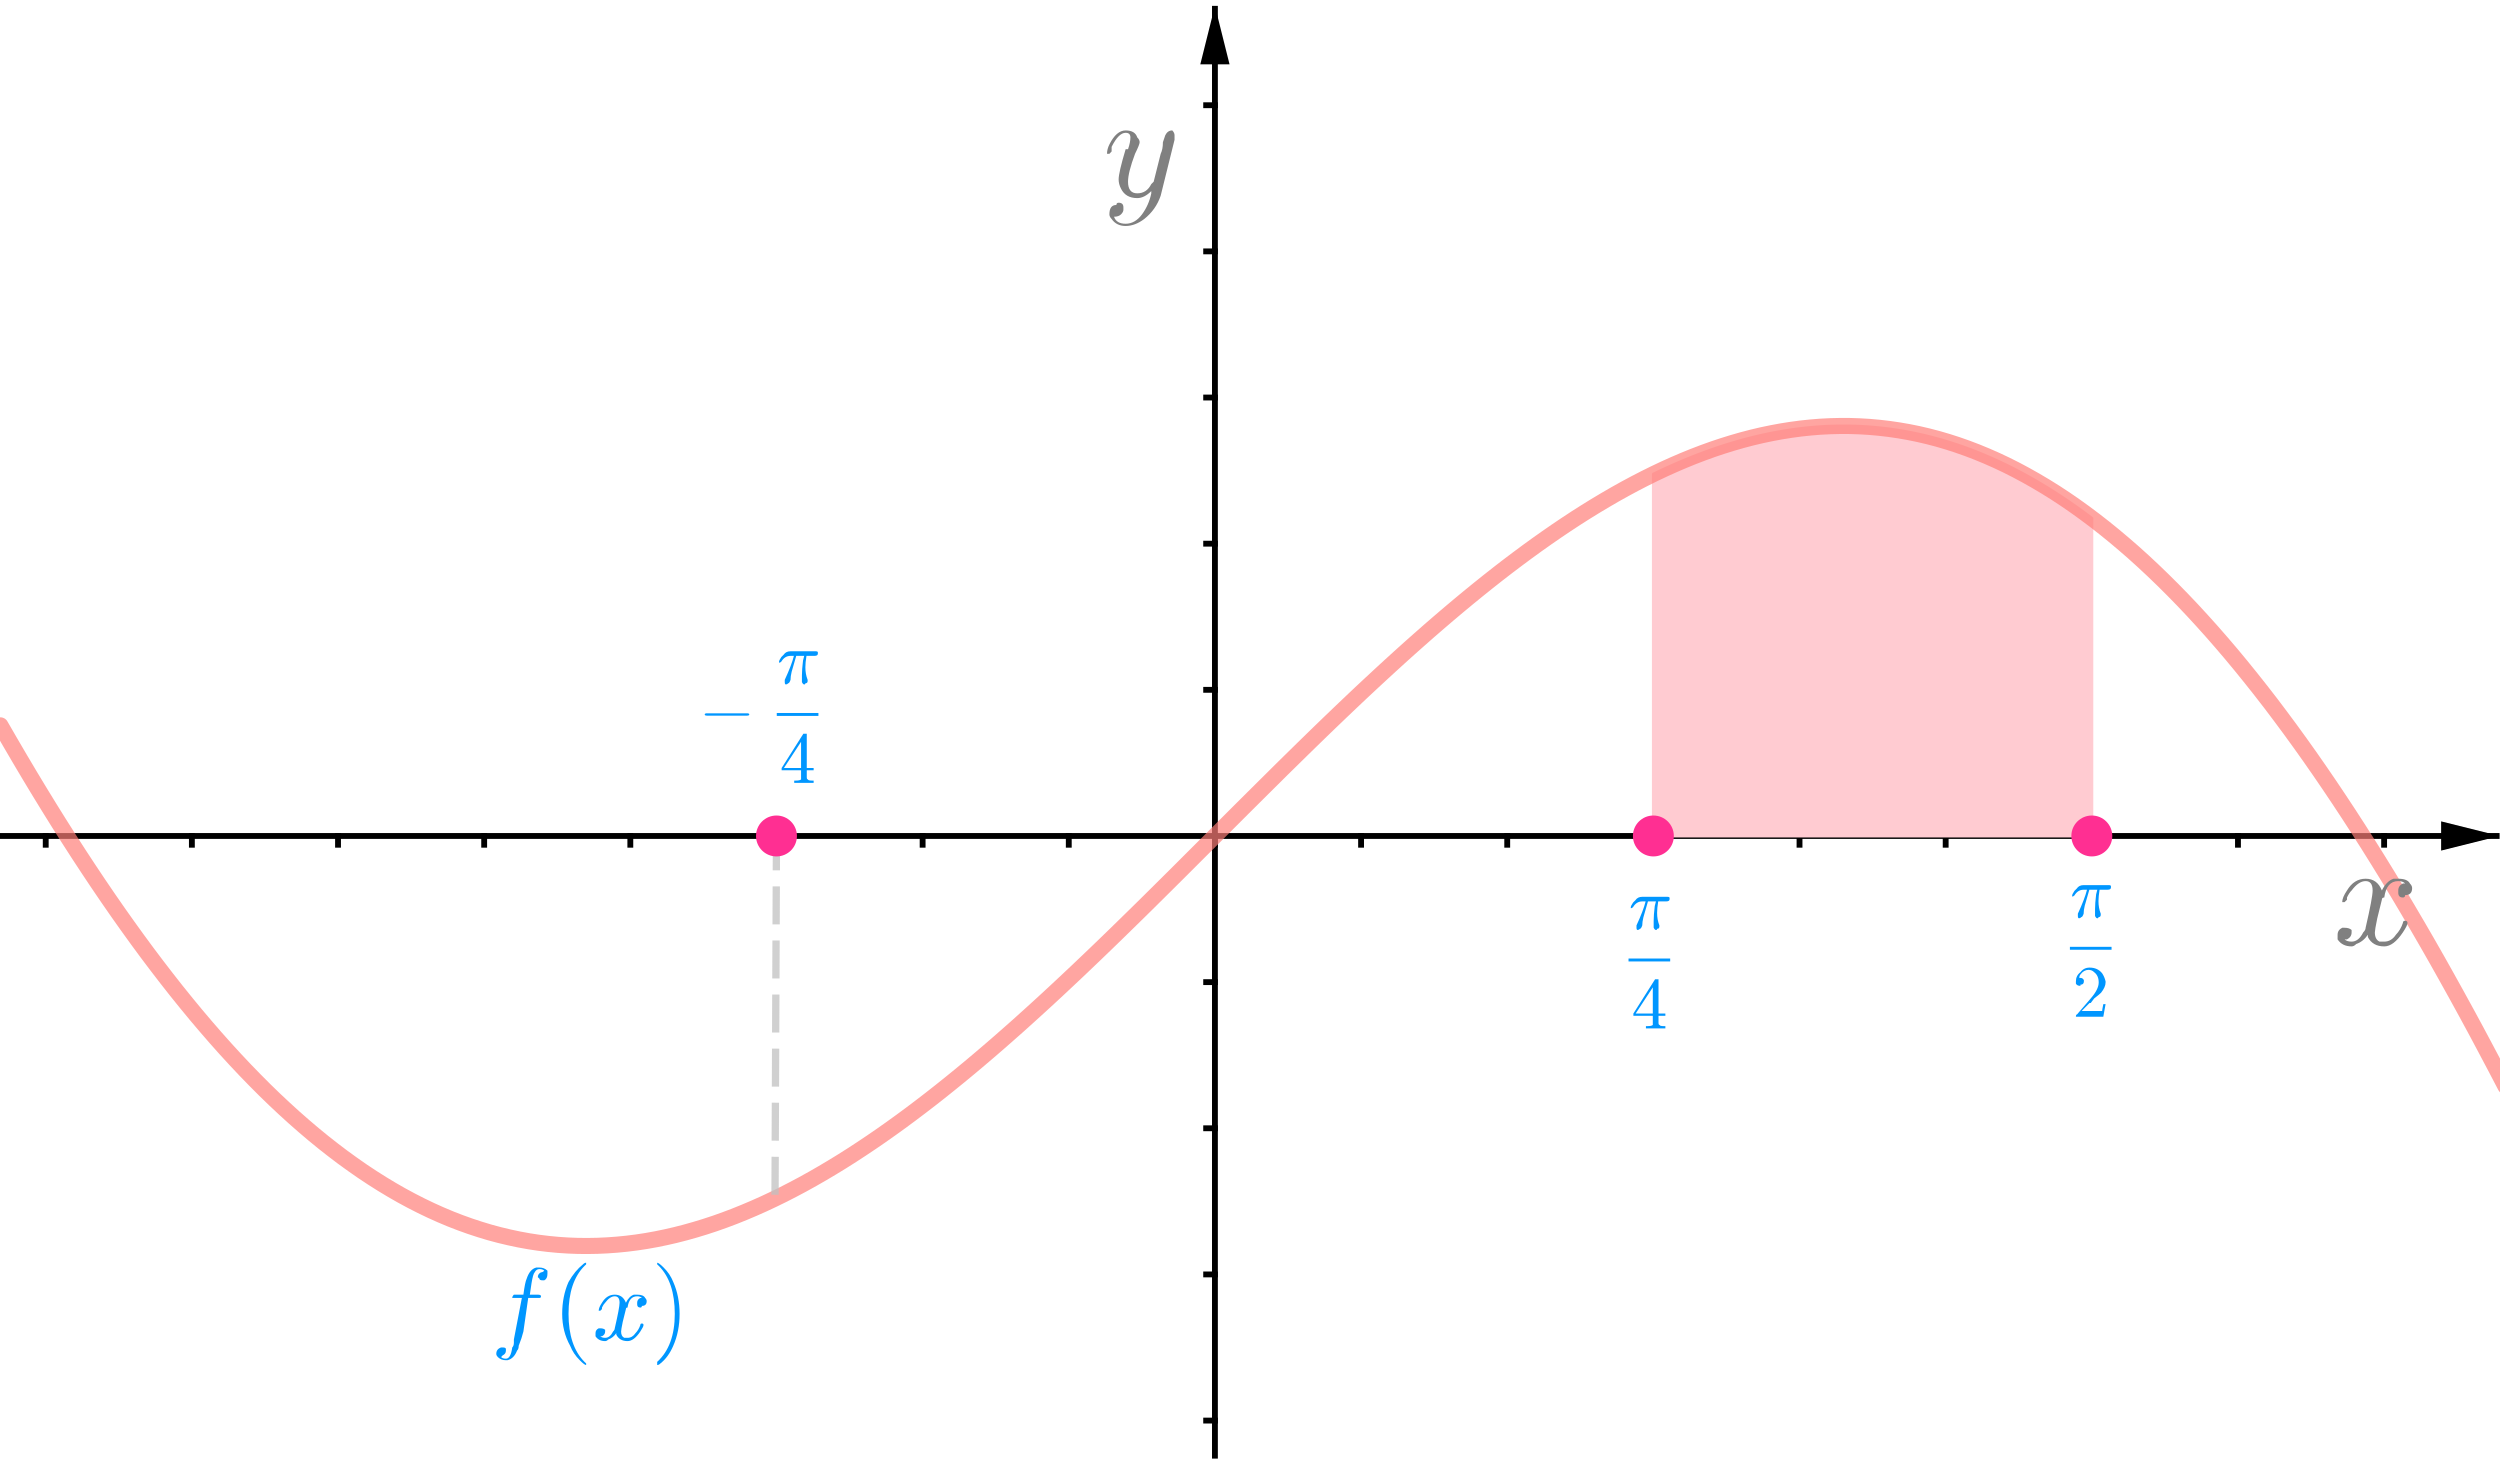 <?xml version="1.0" encoding="ISO-8859-1" standalone="no"?>

<svg 
     version="1.1"
     baseProfile="full"
     xmlns="http://www.w3.org/2000/svg"
     xmlns:xlink="http://www.w3.org/1999/xlink"
     xmlns:ev="http://www.w3.org/2001/xml-events"
     width="17.14cm"
     height="10.0cm"
     viewBox="0 0 855 499"
     >
<title>

</title>
<g stroke-linejoin="miter" stroke-dashoffset="0" stroke-dasharray="none" stroke-width="1" stroke-miterlimit="10.000" stroke-linecap="square">
<clipPath id="clip1e40ff1f-bcca-4c99-8b18-4fad3f3aa1ab">
  <path d="M 0 0 L 0 500.00 L 857.00 500.00 L 857.00 0 z"/>
</clipPath>
<g clip-path="url(#clip1)">
<g stroke-width="2" stroke-linecap="butt" fill="none" stroke-opacity="1" stroke="#000000">
  <path d="M 415.50 3 L 415.50 500.00"/>
</g> <!-- drawing style -->
</g> <!-- clip1 -->
<clipPath id="clip72e27038-acab-4063-81c8-f0f19a8ff2aa">
  <path d="M 0 0 L 0 500.00 L 857.00 500.00 L 857.00 0 z"/>
</clipPath>
<g clip-path="url(#clip2)">
<g fill-opacity="1" fill-rule="evenodd" stroke="none" fill="#000000">
  <path d="M 415.50 2 L 410.50 22.000 L 420.50 22.000"/>
</g> <!-- drawing style -->
</g> <!-- clip2 -->
<clipPath id="clip287b0f2f-1690-4789-a4f0-34f47d35edf2">
  <path d="M 0 0 L 0 500.00 L 857.00 500.00 L 857.00 0 z"/>
</clipPath>
<g clip-path="url(#clip3)">
<g stroke-width="2" stroke-linecap="butt" fill="none" stroke-opacity="1" stroke="#000000">
  <path d="M 0 286.00 L 854.00 286.00"/>
</g> <!-- drawing style -->
</g> <!-- clip3 -->
<clipPath id="clip981645a6-b544-484a-a78e-5b1f5abd47d7">
  <path d="M 0 0 L 0 500.00 L 857.00 500.00 L 857.00 0 z"/>
</clipPath>
<g clip-path="url(#clip4)">
<g fill-opacity="1" fill-rule="evenodd" stroke="none" fill="#000000">
  <path d="M 855.00 286.00 L 835.00 281.00 L 835.00 291.00"/>
</g> <!-- drawing style -->
</g> <!-- clip4 -->
<clipPath id="clip52f3bdb5-6c6b-4b5a-8eab-a10a3eddb5fc">
  <path d="M 0 0 L 0 500.00 L 857.00 500.00 L 857.00 0 z"/>
</clipPath>
<g clip-path="url(#clip5)">
<g stroke-width="2" stroke-linecap="butt" fill="none" stroke-opacity="1" stroke="#000000">
  <path d="M 15.500 286.00 L 15.500 289.00"/>
</g> <!-- drawing style -->
</g> <!-- clip5 -->
<clipPath id="clipc16d81b6-2c35-43ec-a3ea-1b6f5a126bd9">
  <path d="M 0 0 L 0 500.00 L 857.00 500.00 L 857.00 0 z"/>
</clipPath>
<g clip-path="url(#clip6)">
<g stroke-width="2" stroke-linecap="butt" fill="none" stroke-opacity="1" stroke="#000000">
  <path d="M 65.500 286.00 L 65.500 289.00"/>
</g> <!-- drawing style -->
</g> <!-- clip6 -->
<clipPath id="clip8d21b3b2-cd6a-43c1-9023-5484781edbe3">
  <path d="M 0 0 L 0 500.00 L 857.00 500.00 L 857.00 0 z"/>
</clipPath>
<g clip-path="url(#clip7)">
<g stroke-width="2" stroke-linecap="butt" fill="none" stroke-opacity="1" stroke="#000000">
  <path d="M 115.50 286.00 L 115.50 289.00"/>
</g> <!-- drawing style -->
</g> <!-- clip7 -->
<clipPath id="clip28f3cfea-499b-4e19-bed0-7c8118cff239">
  <path d="M 0 0 L 0 500.00 L 857.00 500.00 L 857.00 0 z"/>
</clipPath>
<g clip-path="url(#clip8)">
<g stroke-width="2" stroke-linecap="butt" fill="none" stroke-opacity="1" stroke="#000000">
  <path d="M 165.50 286.00 L 165.50 289.00"/>
</g> <!-- drawing style -->
</g> <!-- clip8 -->
<clipPath id="clip7212e05d-a67a-4dc5-87f0-bbae9da71871">
  <path d="M 0 0 L 0 500.00 L 857.00 500.00 L 857.00 0 z"/>
</clipPath>
<g clip-path="url(#clip9)">
<g stroke-width="2" stroke-linecap="butt" fill="none" stroke-opacity="1" stroke="#000000">
  <path d="M 215.50 286.00 L 215.50 289.00"/>
</g> <!-- drawing style -->
</g> <!-- clip9 -->
<clipPath id="clipff9d56ed-89ea-4d5d-9f06-a5ccac7525d1">
  <path d="M 0 0 L 0 500.00 L 857.00 500.00 L 857.00 0 z"/>
</clipPath>
<g clip-path="url(#clip10)">
<g stroke-width="2" stroke-linecap="butt" fill="none" stroke-opacity="1" stroke="#000000">
  <path d="M 265.50 286.00 L 265.50 289.00"/>
</g> <!-- drawing style -->
</g> <!-- clip10 -->
<clipPath id="clipdb6591aa-a4a2-42b9-b5b8-9e189c9f4e8e">
  <path d="M 0 0 L 0 500.00 L 857.00 500.00 L 857.00 0 z"/>
</clipPath>
<g clip-path="url(#clip11)">
<g stroke-width="2" stroke-linecap="butt" fill="none" stroke-opacity="1" stroke="#000000">
  <path d="M 315.50 286.00 L 315.50 289.00"/>
</g> <!-- drawing style -->
</g> <!-- clip11 -->
<clipPath id="clipe93215c4-a8e6-47d2-ae52-6dc8a85bc8a1">
  <path d="M 0 0 L 0 500.00 L 857.00 500.00 L 857.00 0 z"/>
</clipPath>
<g clip-path="url(#clip12)">
<g stroke-width="2" stroke-linecap="butt" fill="none" stroke-opacity="1" stroke="#000000">
  <path d="M 365.50 286.00 L 365.50 289.00"/>
</g> <!-- drawing style -->
</g> <!-- clip12 -->
<clipPath id="clipf4e868c2-f62a-41cb-aad1-f66bfa147d70">
  <path d="M 0 0 L 0 500.00 L 857.00 500.00 L 857.00 0 z"/>
</clipPath>
<g clip-path="url(#clip13)">
<g stroke-width="2" stroke-linecap="butt" fill="none" stroke-opacity="1" stroke="#000000">
  <path d="M 415.50 286.00 L 415.50 289.00"/>
</g> <!-- drawing style -->
</g> <!-- clip13 -->
<clipPath id="clipe4c12387-6767-4e61-bc70-a8cb31ecc725">
  <path d="M 0 0 L 0 500.00 L 857.00 500.00 L 857.00 0 z"/>
</clipPath>
<g clip-path="url(#clip14)">
<g stroke-width="2" stroke-linecap="butt" fill="none" stroke-opacity="1" stroke="#000000">
  <path d="M 465.50 286.00 L 465.50 289.00"/>
</g> <!-- drawing style -->
</g> <!-- clip14 -->
<clipPath id="clip6c372fcf-0017-4ac8-97e6-3f78b39fbce2">
  <path d="M 0 0 L 0 500.00 L 857.00 500.00 L 857.00 0 z"/>
</clipPath>
<g clip-path="url(#clip15)">
<g stroke-width="2" stroke-linecap="butt" fill="none" stroke-opacity="1" stroke="#000000">
  <path d="M 515.50 286.00 L 515.50 289.00"/>
</g> <!-- drawing style -->
</g> <!-- clip15 -->
<clipPath id="clip4493cc38-b90d-4dc0-8fc0-7d8cb1415e1f">
  <path d="M 0 0 L 0 500.00 L 857.00 500.00 L 857.00 0 z"/>
</clipPath>
<g clip-path="url(#clip16)">
<g stroke-width="2" stroke-linecap="butt" fill="none" stroke-opacity="1" stroke="#000000">
  <path d="M 565.50 286.00 L 565.50 289.00"/>
</g> <!-- drawing style -->
</g> <!-- clip16 -->
<clipPath id="clipfb0db04b-41d1-47ca-a481-2e90542cbf24">
  <path d="M 0 0 L 0 500.00 L 857.00 500.00 L 857.00 0 z"/>
</clipPath>
<g clip-path="url(#clip17)">
<g stroke-width="2" stroke-linecap="butt" fill="none" stroke-opacity="1" stroke="#000000">
  <path d="M 615.50 286.00 L 615.50 289.00"/>
</g> <!-- drawing style -->
</g> <!-- clip17 -->
<clipPath id="clip302a5a58-deb3-4667-9aa4-fe6fdb1accb7">
  <path d="M 0 0 L 0 500.00 L 857.00 500.00 L 857.00 0 z"/>
</clipPath>
<g clip-path="url(#clip18)">
<g stroke-width="2" stroke-linecap="butt" fill="none" stroke-opacity="1" stroke="#000000">
  <path d="M 665.50 286.00 L 665.50 289.00"/>
</g> <!-- drawing style -->
</g> <!-- clip18 -->
<clipPath id="clip37c3a972-c321-471c-b4c7-b4bbddf8342c">
  <path d="M 0 0 L 0 500.00 L 857.00 500.00 L 857.00 0 z"/>
</clipPath>
<g clip-path="url(#clip19)">
<g stroke-width="2" stroke-linecap="butt" fill="none" stroke-opacity="1" stroke="#000000">
  <path d="M 715.50 286.00 L 715.50 289.00"/>
</g> <!-- drawing style -->
</g> <!-- clip19 -->
<clipPath id="clipbb4bbfdc-e2d1-4cc5-9134-1f2c21ec4a63">
  <path d="M 0 0 L 0 500.00 L 857.00 500.00 L 857.00 0 z"/>
</clipPath>
<g clip-path="url(#clip20)">
<g stroke-width="2" stroke-linecap="butt" fill="none" stroke-opacity="1" stroke="#000000">
  <path d="M 765.50 286.00 L 765.50 289.00"/>
</g> <!-- drawing style -->
</g> <!-- clip20 -->
<clipPath id="clip9ce2ee48-6f5a-4a1b-aab8-f99a8ed27eee">
  <path d="M 0 0 L 0 500.00 L 857.00 500.00 L 857.00 0 z"/>
</clipPath>
<g clip-path="url(#clip21)">
<g stroke-width="2" stroke-linecap="butt" fill="none" stroke-opacity="1" stroke="#000000">
  <path d="M 815.50 286.00 L 815.50 289.00"/>
</g> <!-- drawing style -->
</g> <!-- clip21 -->
<clipPath id="clipd6e8fa1b-e186-4fd6-a890-c8c8596bfd6b">
  <path d="M 0 0 L 0 500.00 L 857.00 500.00 L 857.00 0 z"/>
</clipPath>
<g clip-path="url(#clip22)">
<g stroke-width="2" stroke-linecap="butt" fill="none" stroke-opacity="1" stroke="#000000">
  <path d="M 412.50 486.00 L 415.50 486.00"/>
</g> <!-- drawing style -->
</g> <!-- clip22 -->
<clipPath id="clip63147b5c-56f0-44b8-bcaf-149591252140">
  <path d="M 0 0 L 0 500.00 L 857.00 500.00 L 857.00 0 z"/>
</clipPath>
<g clip-path="url(#clip23)">
<g stroke-width="2" stroke-linecap="butt" fill="none" stroke-opacity="1" stroke="#000000">
  <path d="M 412.50 436.00 L 415.50 436.00"/>
</g> <!-- drawing style -->
</g> <!-- clip23 -->
<clipPath id="clip15d081b6-d6e5-43b4-87cc-6b6e1ee2ec46">
  <path d="M 0 0 L 0 500.00 L 857.00 500.00 L 857.00 0 z"/>
</clipPath>
<g clip-path="url(#clip24)">
<g stroke-width="2" stroke-linecap="butt" fill="none" stroke-opacity="1" stroke="#000000">
  <path d="M 412.50 386.00 L 415.50 386.00"/>
</g> <!-- drawing style -->
</g> <!-- clip24 -->
<clipPath id="clipbec9ec29-3968-46bd-922c-8ee1ea0362b8">
  <path d="M 0 0 L 0 500.00 L 857.00 500.00 L 857.00 0 z"/>
</clipPath>
<g clip-path="url(#clip25)">
<g stroke-width="2" stroke-linecap="butt" fill="none" stroke-opacity="1" stroke="#000000">
  <path d="M 412.50 336.00 L 415.50 336.00"/>
</g> <!-- drawing style -->
</g> <!-- clip25 -->
<clipPath id="clipf5bc047d-3c6c-4f2a-9467-1538b4d5c307">
  <path d="M 0 0 L 0 500.00 L 857.00 500.00 L 857.00 0 z"/>
</clipPath>
<g clip-path="url(#clip26)">
<g stroke-width="2" stroke-linecap="butt" fill="none" stroke-opacity="1" stroke="#000000">
  <path d="M 412.50 236.00 L 415.50 236.00"/>
</g> <!-- drawing style -->
</g> <!-- clip26 -->
<clipPath id="clipd2740ea3-d6a6-49f6-8664-9aadc7bfe405">
  <path d="M 0 0 L 0 500.00 L 857.00 500.00 L 857.00 0 z"/>
</clipPath>
<g clip-path="url(#clip27)">
<g stroke-width="2" stroke-linecap="butt" fill="none" stroke-opacity="1" stroke="#000000">
  <path d="M 412.50 186.00 L 415.50 186.00"/>
</g> <!-- drawing style -->
</g> <!-- clip27 -->
<clipPath id="clip5c5e40b3-3461-48d3-93fe-d0d5e3c80547">
  <path d="M 0 0 L 0 500.00 L 857.00 500.00 L 857.00 0 z"/>
</clipPath>
<g clip-path="url(#clip28)">
<g stroke-width="2" stroke-linecap="butt" fill="none" stroke-opacity="1" stroke="#000000">
  <path d="M 412.50 136.00 L 415.50 136.00"/>
</g> <!-- drawing style -->
</g> <!-- clip28 -->
<clipPath id="clip7c7a7319-33f5-4278-88e0-e373a18589f2">
  <path d="M 0 0 L 0 500.00 L 857.00 500.00 L 857.00 0 z"/>
</clipPath>
<g clip-path="url(#clip29)">
<g stroke-width="2" stroke-linecap="butt" fill="none" stroke-opacity="1" stroke="#000000">
  <path d="M 412.50 86.000 L 415.50 86.000"/>
</g> <!-- drawing style -->
</g> <!-- clip29 -->
<clipPath id="clipdd140f23-87f2-4532-ae5d-2a736fc1468d">
  <path d="M 0 0 L 0 500.00 L 857.00 500.00 L 857.00 0 z"/>
</clipPath>
<g clip-path="url(#clip30)">
<g stroke-width="2" stroke-linecap="butt" fill="none" stroke-opacity="1" stroke="#000000">
  <path d="M 412.50 36.000 L 415.50 36.000"/>
</g> <!-- drawing style -->
</g> <!-- clip30 -->
<g id="misc">
</g><!-- misc -->
<g id="layer0">
<clipPath id="clip38f00094-3118-410d-8962-f4a2bef89099">
  <path d="M 0 0 L 0 500.00 L 857.00 500.00 L 857.00 0 z"/>
</clipPath>
<g clip-path="url(#clip31)">
<g fill-opacity="1" fill-rule="evenodd" stroke="none" fill="#ffcbd1">
  <path d="M 565.50 286.00 L 565.50 162.20 L 566.09 161.92 L 566.67 161.63 L 567.26 161.35 L 567.84 161.08 L 568.43 160.80 L 569.02 160.53 L 569.60 160.26 L 570.19 159.99 L 570.77 159.73 L 571.36 159.46 L 571.95 159.20 L 572.53 158.94 L 573.12 158.68 L 573.70 158.43 L 574.29 158.18 L 574.88 157.93 L 575.46 157.68 L 576.05 157.44 L 576.63 157.19 L 577.22 156.95 L 577.80 156.72 L 578.39 156.48 L 578.98 156.25 L 579.56 156.02 L 580.15 155.79 L 580.73 155.56 L 581.32 155.34 L 581.91 155.12 L 582.49 154.90 L 583.08 154.68 L 583.66 154.47 L 584.25 154.26 L 584.84 154.05 L 585.42 153.84 L 586.01 153.64 L 586.59 153.43 L 587.18 153.23 L 587.77 153.04 L 588.35 152.84 L 588.94 152.65 L 589.52 152.46 L 590.11 152.28 L 590.70 152.09 L 591.28 151.91 L 591.87 151.73 L 592.45 151.55 L 593.04 151.38 L 593.62 151.21 L 594.21 151.04 L 594.80 150.87 L 595.38 150.71 L 595.97 150.55 L 596.55 150.39 L 597.14 150.23 L 597.73 150.08 L 598.31 149.93 L 598.90 149.78 L 599.48 149.63 L 600.07 149.49 L 600.66 149.35 L 601.24 149.21 L 601.83 149.07 L 602.41 148.94 L 603.00 148.81 L 603.59 148.68 L 604.17 148.56 L 604.76 148.43 L 605.34 148.31 L 605.93 148.20 L 606.52 148.08 L 607.10 147.97 L 607.69 147.86 L 608.27 147.75 L 608.86 147.65 L 609.45 147.55 L 610.03 147.45 L 610.62 147.35 L 611.20 147.26 L 611.79 147.17 L 612.38 147.08 L 612.96 147.00 L 613.55 146.91 L 614.13 146.83 L 614.72 146.76 L 615.30 146.68 L 615.89 146.61 L 616.48 146.54 L 617.06 146.48 L 617.65 146.41 L 618.23 146.35 L 618.82 146.29 L 619.41 146.24 L 619.99 146.19 L 620.58 146.14 L 621.16 146.09 L 621.75 146.05 L 622.34 146.01 L 622.92 145.97 L 623.51 145.93 L 624.09 145.90 L 624.68 145.87 L 625.27 145.84 L 625.85 145.82 L 626.44 145.80 L 627.02 145.78 L 627.61 145.76 L 628.20 145.75 L 628.78 145.74 L 629.37 145.73 L 629.95 145.73 L 630.54 145.73 L 631.12 145.73 L 631.71 145.73 L 632.30 145.74 L 632.88 145.75 L 633.47 145.76 L 634.05 145.78 L 634.64 145.79 L 635.23 145.82 L 635.81 145.84 L 636.40 145.87 L 636.98 145.90 L 637.57 145.93 L 638.16 145.97 L 638.74 146.00 L 639.33 146.05 L 639.91 146.09 L 640.50 146.14 L 641.09 146.19 L 641.67 146.24 L 642.26 146.30 L 642.84 146.36 L 643.43 146.42 L 644.02 146.48 L 644.60 146.55 L 645.19 146.62 L 645.77 146.70 L 646.36 146.77 L 646.95 146.85 L 647.53 146.94 L 648.12 147.02 L 648.70 147.11 L 649.29 147.20 L 649.88 147.30 L 650.46 147.39 L 651.05 147.49 L 651.63 147.60 L 652.22 147.70 L 652.80 147.81 L 653.39 147.93 L 653.98 148.04 L 654.56 148.16 L 655.15 148.28 L 655.73 148.41 L 656.32 148.53 L 656.91 148.66 L 657.49 148.80 L 658.08 148.93 L 658.66 149.07 L 659.25 149.22 L 659.84 149.36 L 660.42 149.51 L 661.01 149.66 L 661.59 149.82 L 662.18 149.97 L 662.77 150.13 L 663.35 150.30 L 663.94 150.46 L 664.52 150.63 L 665.11 150.81 L 665.70 150.98 L 666.28 151.16 L 666.87 151.34 L 667.45 151.53 L 668.04 151.72 L 668.62 151.91 L 669.21 152.10 L 669.80 152.30 L 670.38 152.50 L 670.97 152.70 L 671.55 152.91 L 672.14 153.12 L 672.73 153.33 L 673.31 153.55 L 673.90 153.77 L 674.48 153.99 L 675.07 154.22 L 675.66 154.44 L 676.24 154.68 L 676.83 154.91 L 677.41 155.15 L 678.00 155.39 L 678.59 155.63 L 679.17 155.88 L 679.76 156.13 L 680.34 156.38 L 680.93 156.64 L 681.52 156.90 L 682.10 157.16 L 682.69 157.42 L 683.27 157.69 L 683.86 157.96 L 684.45 158.24 L 685.03 158.52 L 685.62 158.80 L 686.20 159.08 L 686.79 159.37 L 687.38 159.66 L 687.96 159.95 L 688.55 160.25 L 689.13 160.55 L 689.72 160.85 L 690.30 161.16 L 690.89 161.47 L 691.48 161.78 L 692.06 162.10 L 692.65 162.41 L 693.23 162.74 L 693.82 163.06 L 694.41 163.39 L 694.99 163.72 L 695.58 164.05 L 696.16 164.39 L 696.75 164.73 L 697.34 165.08 L 697.92 165.42 L 698.51 165.77 L 699.09 166.13 L 699.68 166.48 L 700.27 166.84 L 700.85 167.20 L 701.44 167.57 L 702.02 167.94 L 702.61 168.31 L 703.20 168.69 L 703.78 169.06 L 704.37 169.45 L 704.95 169.83 L 705.54 170.22 L 706.12 170.61 L 706.71 171.00 L 707.30 171.40 L 707.88 171.80 L 708.47 172.20 L 709.05 172.61 L 709.64 173.02 L 710.23 173.43 L 710.81 173.85 L 711.40 174.27 L 711.98 174.69 L 712.57 175.12 L 713.16 175.55 L 713.74 175.98 L 714.33 176.41 L 714.91 176.85 L 715.50 177.29 L 715.50 286.00 L 565.50 286.00"/>
<title>Number c</title>
<desc>Number c: Integral of g from 3 to 6</desc>

</g> <!-- drawing style -->
</g> <!-- clip31 -->
<clipPath id="clipc31b75e3-1380-41d5-8823-aa7d4238d1f8">
  <path d="M 0 0 L 0 500.00 L 857.00 500.00 L 857.00 0 z"/>
</clipPath>
<g clip-path="url(#clip32)">
<g stroke-linejoin="round" stroke-linecap="round" fill="none" stroke-opacity="1" stroke="#ffcbd1">
  <path d="M 565.50 286.00 L 565.50 162.20 L 566.09 161.92 L 566.67 161.63 L 567.26 161.35 L 567.84 161.08 L 568.43 160.80 L 569.02 160.53 L 569.60 160.26 L 570.19 159.99 L 570.77 159.73 L 571.36 159.46 L 571.95 159.20 L 572.53 158.94 L 573.12 158.68 L 573.70 158.43 L 574.29 158.18 L 574.88 157.93 L 575.46 157.68 L 576.05 157.44 L 576.63 157.19 L 577.22 156.95 L 577.80 156.72 L 578.39 156.48 L 578.98 156.25 L 579.56 156.02 L 580.15 155.79 L 580.73 155.56 L 581.32 155.34 L 581.91 155.12 L 582.49 154.90 L 583.08 154.68 L 583.66 154.47 L 584.25 154.26 L 584.84 154.05 L 585.42 153.84 L 586.01 153.64 L 586.59 153.43 L 587.18 153.23 L 587.77 153.04 L 588.35 152.84 L 588.94 152.65 L 589.52 152.46 L 590.11 152.28 L 590.70 152.09 L 591.28 151.91 L 591.87 151.73 L 592.45 151.55 L 593.04 151.38 L 593.62 151.21 L 594.21 151.04 L 594.80 150.87 L 595.38 150.71 L 595.97 150.55 L 596.55 150.39 L 597.14 150.23 L 597.73 150.08 L 598.31 149.93 L 598.90 149.78 L 599.48 149.63 L 600.07 149.49 L 600.66 149.35 L 601.24 149.21 L 601.83 149.07 L 602.41 148.94 L 603.00 148.81 L 603.59 148.68 L 604.17 148.56 L 604.76 148.43 L 605.34 148.31 L 605.93 148.20 L 606.52 148.08 L 607.10 147.97 L 607.69 147.86 L 608.27 147.75 L 608.86 147.65 L 609.45 147.55 L 610.03 147.45 L 610.62 147.35 L 611.20 147.26 L 611.79 147.17 L 612.38 147.08 L 612.96 147.00 L 613.55 146.91 L 614.13 146.83 L 614.72 146.76 L 615.30 146.68 L 615.89 146.61 L 616.48 146.54 L 617.06 146.48 L 617.65 146.41 L 618.23 146.35 L 618.82 146.29 L 619.41 146.24 L 619.99 146.19 L 620.58 146.14 L 621.16 146.09 L 621.75 146.05 L 622.34 146.01 L 622.92 145.97 L 623.51 145.93 L 624.09 145.90 L 624.68 145.87 L 625.27 145.84 L 625.85 145.82 L 626.44 145.80 L 627.02 145.78 L 627.61 145.76 L 628.20 145.75 L 628.78 145.74 L 629.37 145.73 L 629.95 145.73 L 630.54 145.73 L 631.12 145.73 L 631.71 145.73 L 632.30 145.74 L 632.88 145.75 L 633.47 145.76 L 634.05 145.78 L 634.64 145.79 L 635.23 145.82 L 635.81 145.84 L 636.40 145.87 L 636.98 145.90 L 637.57 145.93 L 638.16 145.97 L 638.74 146.00 L 639.33 146.05 L 639.91 146.09 L 640.50 146.14 L 641.09 146.19 L 641.67 146.24 L 642.26 146.30 L 642.84 146.36 L 643.43 146.42 L 644.02 146.48 L 644.60 146.55 L 645.19 146.62 L 645.77 146.70 L 646.36 146.77 L 646.95 146.85 L 647.53 146.94 L 648.12 147.02 L 648.70 147.11 L 649.29 147.20 L 649.88 147.30 L 650.46 147.39 L 651.05 147.49 L 651.63 147.60 L 652.22 147.70 L 652.80 147.81 L 653.39 147.93 L 653.98 148.04 L 654.56 148.16 L 655.15 148.28 L 655.73 148.41 L 656.32 148.53 L 656.91 148.66 L 657.49 148.80 L 658.08 148.93 L 658.66 149.07 L 659.25 149.22 L 659.84 149.36 L 660.42 149.51 L 661.01 149.66 L 661.59 149.82 L 662.18 149.97 L 662.77 150.13 L 663.35 150.30 L 663.94 150.46 L 664.52 150.63 L 665.11 150.81 L 665.70 150.98 L 666.28 151.16 L 666.87 151.34 L 667.45 151.53 L 668.04 151.72 L 668.62 151.91 L 669.21 152.10 L 669.80 152.30 L 670.38 152.50 L 670.97 152.70 L 671.55 152.91 L 672.14 153.12 L 672.73 153.33 L 673.31 153.55 L 673.90 153.77 L 674.48 153.99 L 675.07 154.22 L 675.66 154.44 L 676.24 154.68 L 676.83 154.91 L 677.41 155.15 L 678.00 155.39 L 678.59 155.63 L 679.17 155.88 L 679.76 156.13 L 680.34 156.38 L 680.93 156.64 L 681.52 156.90 L 682.10 157.16 L 682.69 157.42 L 683.27 157.69 L 683.86 157.96 L 684.45 158.24 L 685.03 158.52 L 685.62 158.80 L 686.20 159.08 L 686.79 159.37 L 687.38 159.66 L 687.96 159.95 L 688.55 160.25 L 689.13 160.55 L 689.72 160.85 L 690.30 161.16 L 690.89 161.47 L 691.48 161.78 L 692.06 162.10 L 692.65 162.41 L 693.23 162.74 L 693.82 163.06 L 694.41 163.39 L 694.99 163.72 L 695.58 164.05 L 696.16 164.39 L 696.75 164.73 L 697.34 165.08 L 697.92 165.42 L 698.51 165.77 L 699.09 166.13 L 699.68 166.48 L 700.27 166.84 L 700.85 167.20 L 701.44 167.57 L 702.02 167.94 L 702.61 168.31 L 703.20 168.69 L 703.78 169.06 L 704.37 169.45 L 704.95 169.83 L 705.54 170.22 L 706.12 170.61 L 706.71 171.00 L 707.30 171.40 L 707.88 171.80 L 708.47 172.20 L 709.05 172.61 L 709.64 173.02 L 710.23 173.43 L 710.81 173.85 L 711.40 174.27 L 711.98 174.69 L 712.57 175.12 L 713.16 175.55 L 713.74 175.98 L 714.33 176.41 L 714.91 176.85 L 715.50 177.29 L 715.50 286.00 L 565.50 286.00"/>
<title>Number c</title>
<desc>Number c: Integral of g from 3 to 6</desc>

</g> <!-- drawing style -->
</g> <!-- clip32 -->
<clipPath id="clip17151ff0-e3f1-4eba-92f7-04e580071e1a">
  <path d="M 0 0 L 0 500.00 L 857.00 500.00 L 857.00 0 z"/>
</clipPath>
<g clip-path="url(#clip33)">
<g stroke-linejoin="round" stroke-width="5.5" stroke-linecap="round" fill="none" stroke-opacity=".698" stroke="#ff7e79">
  <path d="M 0 248.16 L 3.348 253.96 L 6.695 259.68 L 10.043 265.32 L 13.391 270.87 L 16.738 276.33 L 20.086 281.71 L 23.434 286.99 L 26.781 292.19 L 30.129 297.29 L 33.477 302.31 L 36.824 307.23 L 40.172 312.06 L 43.520 316.79 L 46.867 321.43 L 50.215 325.98 L 53.562 330.42 L 56.910 334.77 L 60.258 339.03 L 63.605 343.18 L 66.953 347.24 L 70.301 351.19 L 73.648 355.05 L 76.996 358.81 L 80.344 362.46 L 83.691 366.02 L 87.039 369.47 L 90.387 372.83 L 93.734 376.08 L 97.082 379.22 L 100.43 382.27 L 103.78 385.21 L 107.12 388.05 L 110.47 390.79 L 113.82 393.42 L 117.17 395.96 L 120.52 398.38 L 123.86 400.71 L 127.21 402.93 L 130.56 405.05 L 133.91 407.07 L 137.25 408.98 L 140.60 410.79 L 143.95 412.50 L 147.30 414.11 L 150.64 415.61 L 153.99 417.02 L 157.34 418.32 L 160.69 419.52 L 164.04 420.62 L 167.38 421.63 L 170.73 422.53 L 174.08 423.33 L 177.43 424.04 L 180.77 424.65 L 184.12 425.16 L 187.47 425.57 L 190.82 425.89 L 194.16 426.11 L 197.51 426.24 L 200.86 426.27 L 204.21 426.21 L 207.55 426.06 L 210.90 425.82 L 214.25 425.49 L 217.60 425.07 L 220.95 424.56 L 224.29 423.96 L 227.64 423.27 L 230.99 422.50 L 234.34 421.64 L 237.68 420.70 L 241.03 419.68 L 244.38 418.58 L 247.73 417.39 L 251.07 416.13 L 254.42 414.78 L 257.77 413.36 L 261.12 411.87 L 264.46 410.30 L 267.81 408.66 L 271.16 406.94 L 274.51 405.16 L 277.86 403.30 L 281.20 401.38 L 284.55 399.39 L 287.90 397.34 L 291.25 395.22 L 294.59 393.04 L 297.94 390.80 L 301.29 388.50 L 304.64 386.14 L 307.98 383.73 L 311.33 381.26 L 314.68 378.73 L 318.03 376.16 L 321.38 373.53 L 324.72 370.86 L 328.07 368.14 L 331.42 365.37 L 334.77 362.56 L 338.11 359.71 L 341.46 356.82 L 344.81 353.88 L 348.16 350.92 L 351.50 347.91 L 354.85 344.87 L 358.20 341.80 L 361.55 338.70 L 364.89 335.57 L 368.24 332.42 L 371.59 329.23 L 374.94 326.03 L 378.29 322.80 L 381.63 319.56 L 384.98 316.29 L 388.33 313.01 L 391.68 309.72 L 395.02 306.41 L 398.37 303.09 L 401.72 299.76 L 405.07 296.42 L 408.41 293.08 L 411.76 289.74 L 415.11 286.39 L 418.46 283.04 L 421.80 279.70 L 425.15 276.35 L 428.50 273.02 L 431.85 269.69 L 435.20 266.37 L 438.54 263.05 L 441.89 259.76 L 445.24 256.47 L 448.59 253.20 L 451.93 249.95 L 455.28 246.72 L 458.63 243.51 L 461.98 240.32 L 465.32 237.16 L 468.67 234.03 L 472.02 230.92 L 475.37 227.84 L 478.71 224.80 L 482.06 221.78 L 485.41 218.81 L 488.76 215.86 L 492.11 212.96 L 495.45 210.10 L 498.80 207.28 L 502.15 204.50 L 505.50 201.77 L 508.84 199.09 L 512.19 196.45 L 515.54 193.86 L 518.89 191.33 L 522.23 188.85 L 525.58 186.42 L 528.93 184.05 L 532.28 181.73 L 535.62 179.48 L 538.97 177.28 L 542.32 175.15 L 545.67 173.08 L 549.02 171.08 L 552.36 169.14 L 555.71 167.27 L 559.06 165.47 L 562.41 163.74 L 565.75 162.08 L 569.10 160.49 L 572.45 158.98 L 575.80 157.54 L 579.14 156.18 L 582.49 154.90 L 585.84 153.69 L 589.19 152.57 L 592.54 151.53 L 595.88 150.57 L 599.23 149.69 L 602.58 148.90 L 605.93 148.20 L 609.27 147.58 L 612.62 147.05 L 615.97 146.60 L 619.32 146.25 L 622.66 145.98 L 626.01 145.81 L 629.36 145.73 L 632.71 145.74 L 636.05 145.85 L 639.40 146.05 L 642.75 146.35 L 646.10 146.74 L 649.45 147.23 L 652.79 147.81 L 656.14 148.49 L 659.49 149.27 L 662.84 150.15 L 666.18 151.13 L 669.53 152.21 L 672.88 153.39 L 676.23 154.67 L 679.57 156.05 L 682.92 157.53 L 686.27 159.11 L 689.62 160.80 L 692.96 162.59 L 696.31 164.48 L 699.66 166.47 L 703.01 168.56 L 706.36 170.76 L 709.70 173.06 L 713.05 175.47 L 716.40 177.98 L 719.75 180.59 L 723.09 183.30 L 726.44 186.12 L 729.79 189.03 L 733.14 192.06 L 736.48 195.18 L 739.83 198.41 L 743.18 201.74 L 746.53 205.17 L 749.88 208.70 L 753.22 212.33 L 756.57 216.06 L 759.92 219.90 L 763.27 223.83 L 766.61 227.86 L 769.96 232.00 L 773.31 236.23 L 776.66 240.55 L 780.00 244.98 L 783.35 249.50 L 786.70 254.12 L 790.05 258.83 L 793.39 263.63 L 796.74 268.53 L 800.09 273.53 L 803.44 278.61 L 806.79 283.79 L 810.13 289.05 L 813.48 294.41 L 816.83 299.85 L 820.18 305.38 L 823.52 311.00 L 826.87 316.70 L 830.22 322.48 L 833.57 328.35 L 836.91 334.30 L 840.26 340.33 L 843.61 346.44 L 846.96 352.62 L 850.30 358.89 L 853.65 365.22 L 857.00 371.64"/>
<title>Function g</title>
<desc>g(x) = x cos(0.2x)</desc>

</g> <!-- drawing style -->
</g> <!-- clip33 -->
<clipPath id="clip7551bf8a-d621-4486-bf78-c42116bc69fa">
  <path d="M 0 0 L 0 500.00 L 857.00 500.00 L 857.00 0 z"/>
</clipPath>
<g clip-path="url(#clip34)">
<g stroke-linejoin="round" stroke-dasharray="10.500,8" stroke-width="2.5" stroke-linecap="butt" fill="none" stroke-opacity=".749" stroke="#c0c0c0">
  <path d="M 265.50 286.00 L 265.00 410.04"/>
<title>Segment h</title>
<desc>Segment h: Segment E, H</desc>

</g> <!-- drawing style -->
</g> <!-- clip34 -->
<clipPath id="clip3f2fe6c0-a639-4435-81a6-89fdcccda519">
  <path d="M 0 0 L 0 500.00 L 857.00 500.00 L 857.00 0 z"/>
</clipPath>
<g clip-path="url(#clip35)">
<g fill-opacity="1" fill-rule="nonzero" stroke="none" fill="#ff2f92">
  <path d="M 272.50 286.00 C 272.50 289.87 269.37 293.00 265.50 293.00 C 261.63 293.00 258.50 289.87 258.50 286.00 C 258.50 282.13 261.63 279.00 265.50 279.00 C 269.37 279.00 272.50 282.13 272.50 286.00 z"/>
<title>Point E</title>
<desc>Point E: Point on xAxis</desc>

</g> <!-- drawing style -->
</g> <!-- clip35 -->
<clipPath id="clip084032e4-142b-4d9a-bd7c-75c649f96f21">
  <path d="M 0 0 L 0 500.00 L 857.00 500.00 L 857.00 0 z"/>
</clipPath>
<g clip-path="url(#clip36)">
<g fill-opacity="1" fill-rule="nonzero" stroke="none" fill="#ff2f92">
  <path d="M 572.50 286.00 C 572.50 289.87 569.37 293.00 565.50 293.00 C 561.63 293.00 558.50 289.87 558.50 286.00 C 558.50 282.13 561.63 279.00 565.50 279.00 C 569.37 279.00 572.50 282.13 572.50 286.00 z"/>
<title>Point F</title>
<desc>Point F: Point on xAxis</desc>

</g> <!-- drawing style -->
</g> <!-- clip36 -->
<clipPath id="clipae929433-6397-4eb1-8b26-34ffd6b4b8d0">
  <path d="M 0 0 L 0 500.00 L 857.00 500.00 L 857.00 0 z"/>
</clipPath>
<g clip-path="url(#clip37)">
<g fill-opacity="1" fill-rule="nonzero" stroke="none" fill="#ff2f92">
  <path d="M 722.50 286.00 C 722.50 289.87 719.37 293.00 715.50 293.00 C 711.63 293.00 708.50 289.87 708.50 286.00 C 708.50 282.13 711.63 279.00 715.50 279.00 C 719.37 279.00 722.50 282.13 722.50 286.00 z"/>
<title>Point G</title>
<desc>Point G: Point on xAxis</desc>

</g> <!-- drawing style -->
</g> <!-- clip37 -->
<g transform="matrix(51.000, 0, 0, 51.000, 798.00, 322.96)">
<clipPath id="clipd85f61c6-0d5a-4ad2-a501-c78965beffe0">
  <path d="M -15.647 -6.332 L -15.647 3.471 L 1.157 3.471 L 1.157 -6.332 z"/>
</clipPath>
<g clip-path="url(#clip38)">
<g fill-opacity="1" fill-rule="nonzero" stroke="none" fill="#808080">
  <path d="M .328 -.297 L .297 -.172 Q .281 -.094 .281 -.078 Q .281 -.031 .312 -.016 Q .328 -.016 .344 -.016 Q .391 -.016 .422 -.062 Q .453 -.094 .469 -.141 Q .469 -.156 .484 -.156 Q .5 -.156 .5 -.141 Q .5 -.125 .469 -.078 Q .406 .016 .344 .016 Q .266 .016 .234 -.047 Q .234 -.062 .234 -.062 Q .203 -.016 .156 -0 Q .141 .016 .125 .016 Q .062 .016 .031 -.031 Q .031 -.031 .031 -.062 Q .031 -.094 .062 -.109 Q .078 -.109 .078 -.109 Q .109 -.109 .125 -.094 Q .125 -.078 .125 -.078 Q .125 -.047 .094 -.031 Q .078 -.031 .078 -.031 Q .094 -.016 .125 -.016 Q .172 -.016 .203 -.078 Q .219 -.094 .219 -.109 Q .266 -.312 .266 -.359 Q .266 -.422 .219 -.422 Q .172 -.422 .125 -.359 L .125 -.359 Q .125 -.359 .125 -.359 Q .109 -.344 .094 -.312 Q .094 -.312 .094 -.297 L .078 -.281 Q .078 -.281 .078 -.281 Q .062 -.281 .062 -.281 Q .062 -.312 .094 -.359 Q .141 -.438 .219 -.438 Q .297 -.438 .328 -.359 Q .359 -.422 .406 -.438 Q .422 -.438 .438 -.438 Q .5 -.438 .516 -.406 Q .531 -.391 .531 -.375 Q .531 -.328 .484 -.328 Q .484 -.312 .469 -.312 Q .438 -.312 .438 -.344 Q .438 -.344 .438 -.359 Q .438 -.391 .469 -.406 Q .469 -.406 .484 -.406 Q .469 -.422 .438 -.422 Q .359 -.422 .344 -.312 Q .328 -.312 .328 -.297 z"/>
<title>$x$</title>
<desc>text1 = “$x$”</desc>

</g> <!-- drawing style -->
</g> <!-- clip38 -->
</g> <!-- transform -->
<g transform="matrix(51.000, 0, 0, 51.000, 377.00, 66.958)">
<clipPath id="clip6a22c4f3-2e53-44f8-887f-3cd8a2e14d9d">
  <path d="M -7.392 -1.313 L -7.392 8.491 L 9.412 8.491 L 9.412 -1.313 z"/>
</clipPath>
<g clip-path="url(#clip39)">
<g fill-opacity="1" fill-rule="nonzero" stroke="none" fill="#808080">
  <path d="M .484 -.375 L .391 -0 Q .359 .094 .281 .156 Q .219 .203 .156 .203 Q .094 .203 .062 .156 Q .047 .141 .047 .125 Q .047 .062 .094 .062 Q .094 .047 .109 .047 Q .141 .047 .141 .078 Q .141 .078 .141 .094 Q .141 .109 .125 .125 Q .109 .141 .078 .141 Q .094 .188 .156 .188 Q .219 .188 .266 .125 Q .312 .062 .328 -.016 Q .328 -.031 .328 -.031 Q .281 .016 .234 .016 Q .156 .016 .125 -.047 Q .109 -.078 .109 -.109 Q .109 -.156 .156 -.312 Q .156 -.312 .172 -.312 Q .188 -.359 .188 -.391 Q .188 -.422 .156 -.422 Q .109 -.422 .062 -.328 L .062 -.328 Q .062 -.312 .062 -.297 Q .047 -.281 .047 -.281 Q .031 -.281 .031 -.281 Q .031 -.312 .047 -.344 Q .094 -.438 .156 -.438 Q .219 -.438 .234 -.391 Q .25 -.375 .25 -.359 Q .25 -.344 .219 -.281 Q .172 -.156 .172 -.094 Q .172 -.016 .234 -.016 Q .297 -.016 .328 -.078 Q .344 -.094 .344 -.094 L .391 -.281 Q .406 -.312 .406 -.359 Q .422 -.406 .422 -.406 Q .438 -.438 .469 -.438 Q .484 -.422 .484 -.406 Q .484 -.391 .484 -.375 z"/>
<title>$y$</title>
<desc>text1_1 = “$y$”</desc>

</g> <!-- drawing style -->
</g> <!-- clip39 -->
</g> <!-- transform -->
<g transform="matrix(25.000, 0, 0, 25.000, 708.00, 313.76)">
<clipPath id="clip7b97029c-1f44-4d1c-b197-195212396962">
  <path d="M -28.320 -12.551 L -28.320 7.449 L 5.96 7.449 L 5.96 -12.551 z"/>
</clipPath>
<g clip-path="url(#clip40)">
<g fill-opacity="1" fill-rule="nonzero" stroke="none" fill="#0096ff">
  <path d="M .266 -.375 L .266 -.375 L .203 -.156 Q .188 -.094 .188 -.047 Q .172 -0 .156 -0 L .156 -0 Q .141 .016 .125 .016 Q .109 .016 .109 -.016 Q .109 -.016 .109 -.016 Q .109 -.031 .109 -.047 Q .203 -.25 .234 -.375 L .188 -.375 Q .109 -.375 .062 -.297 Q .047 -.281 .031 -.281 Q .031 -.281 .031 -.297 Q .031 -.312 .062 -.359 Q .062 -.359 .078 -.375 Q .078 -.375 .078 -.375 Q .078 -.375 .094 -.391 Q .125 -.438 .188 -.438 L .531 -.438 Q .562 -.438 .562 -.422 L .562 -.422 Q .562 -.406 .562 -.406 Q .562 -.375 .516 -.375 L .406 -.375 Q .391 -.281 .391 -.219 Q .391 -.125 .422 -.047 Q .422 -.031 .422 -.031 Q .422 -0 .391 -0 Q .391 .016 .375 .016 Q .359 .016 .344 -.016 Q .344 -.031 .344 -.031 Q .344 -.078 .344 -.109 Q .344 -.188 .359 -.312 L .375 -.375 L .266 -.375 z"/>
<title>$\frac{\pi}{2}$</title>
<desc>text1_2 = “$\frac{\pi}{2}$”</desc>

</g> <!-- drawing style -->
</g> <!-- clip40 -->
</g> <!-- transform -->
<g transform="matrix(25.000, 0, 0, 25.000, 0, 0)">
<clipPath id="clipbb2ed905-8cd7-4e3c-b68c-b45302f93862">
  <path d="M 0 0 L 0 20.000 L 34.280 20.000 L 34.280 0 z"/>
</clipPath>
<g clip-path="url(#clip41)">
<g fill-opacity="1" fill-rule="nonzero" stroke="none" fill="#0096ff">
  <path d="M 28.320 12.957 L 28.890 12.957 L 28.890 12.997 L 28.320 12.997 L 28.320 12.957 z"/>
<title>$\frac{\pi}{2}$</title>
<desc>text1_2 = “$\frac{\pi}{2}$”</desc>

</g> <!-- drawing style -->
</g> <!-- clip41 -->
</g> <!-- transform -->
<g transform="matrix(25.000, 0, 0, 25.000, 708.88, 347.83)">
<clipPath id="clipee5ba8f2-ff9f-4034-83d6-10b8eef24302">
  <path d="M -28.355 -13.913 L -28.355 6.087 L 5.925 6.087 L 5.925 -13.913 z"/>
</clipPath>
<g clip-path="url(#clip42)">
<g fill-opacity="1" fill-rule="nonzero" stroke="none" fill="#0096ff">
  <path d="M .453 -.172 L .453 -.172 L .422 -0 L .047 -0 Q .047 -.031 .062 -.031 L .062 -.031 L .25 -.25 Q .359 -.375 .359 -.469 Q .359 -.562 .297 -.609 L .297 -.609 L .297 -.609 Q .266 -.641 .219 -.641 Q .156 -.641 .109 -.578 Q .094 -.562 .094 -.531 Q .094 -.531 .109 -.531 Q .141 -.531 .156 -.5 L .156 -.5 Q .156 -.484 .156 -.484 Q .156 -.438 .109 -.438 Q .109 -.422 .109 -.422 Q .062 -.422 .047 -.453 Q .047 -.469 .047 -.484 Q .047 -.562 .109 -.609 Q .156 -.672 .234 -.672 Q .344 -.672 .406 -.594 Q .438 -.547 .453 -.484 Q .453 -.484 .453 -.469 Q .453 -.406 .391 -.328 Q .359 -.297 .297 -.25 L .25 -.188 L .234 -.188 L .125 -.078 L .312 -.078 Q .391 -.078 .406 -.078 Q .406 -.094 .422 -.172 L .453 -.172 z"/>
<title>$\frac{\pi}{2}$</title>
<desc>text1_2 = “$\frac{\pi}{2}$”</desc>

</g> <!-- drawing style -->
</g> <!-- clip42 -->
</g> <!-- transform -->
<g transform="matrix(25.000, 0, 0, 25.000, 557.00, 317.76)">
<clipPath id="clip0600b074-e3da-4998-9497-8507a7cf17e8">
  <path d="M -22.280 -12.711 L -22.280 7.289 L 12.000 7.289 L 12.000 -12.711 z"/>
</clipPath>
<g clip-path="url(#clip43)">
<g fill-opacity="1" fill-rule="nonzero" stroke="none" fill="#0096ff">
  <path d="M .266 -.375 L .266 -.375 L .203 -.156 Q .188 -.094 .188 -.047 Q .172 -0 .156 -0 L .156 -0 Q .141 .016 .125 .016 Q .109 .016 .109 -.016 Q .109 -.016 .109 -.016 Q .109 -.031 .109 -.047 Q .203 -.25 .234 -.375 L .188 -.375 Q .109 -.375 .062 -.297 Q .047 -.281 .031 -.281 Q .031 -.281 .031 -.297 Q .031 -.312 .062 -.359 Q .062 -.359 .078 -.375 Q .078 -.375 .078 -.375 Q .078 -.375 .094 -.391 Q .125 -.438 .188 -.438 L .531 -.438 Q .562 -.438 .562 -.422 L .562 -.422 Q .562 -.406 .562 -.406 Q .562 -.375 .516 -.375 L .406 -.375 Q .391 -.281 .391 -.219 Q .391 -.125 .422 -.047 Q .422 -.031 .422 -.031 Q .422 -0 .391 -0 Q .391 .016 .375 .016 Q .359 .016 .344 -.016 Q .344 -.031 .344 -.031 Q .344 -.078 .344 -.109 Q .344 -.188 .359 -.312 L .375 -.375 L .266 -.375 z"/>
<title>$\frac{\pi}{4}$</title>
<desc>text1_3 = “$\frac{\pi}{4}$”</desc>

</g> <!-- drawing style -->
</g> <!-- clip43 -->
</g> <!-- transform -->
<g transform="matrix(25.000, 0, 0, 25.000, 0, 0)">
<clipPath id="clip842d766f-6c8a-4b8a-a5d6-b85bc83039f3">
  <path d="M 0 0 L 0 20.000 L 34.280 20.000 L 34.280 0 z"/>
</clipPath>
<g clip-path="url(#clip44)">
<g fill-opacity="1" fill-rule="nonzero" stroke="none" fill="#0096ff">
  <path d="M 22.280 13.117 L 22.850 13.117 L 22.850 13.157 L 22.280 13.157 L 22.280 13.117 z"/>
<title>$\frac{\pi}{4}$</title>
<desc>text1_3 = “$\frac{\pi}{4}$”</desc>

</g> <!-- drawing style -->
</g> <!-- clip44 -->
</g> <!-- transform -->
<g transform="matrix(25.000, 0, 0, 25.000, 557.88, 351.83)">
<clipPath id="clipff308ed5-6d54-4d3b-9742-aa3e43616e98">
  <path d="M -22.315 -14.073 L -22.315 5.927 L 11.965 5.927 L 11.965 -14.073 z"/>
</clipPath>
<g clip-path="url(#clip45)">
<g fill-opacity="1" fill-rule="nonzero" stroke="none" fill="#0096ff">
  <path d="M .031 -.172 L .031 -.203 L .328 -.672 Q .344 -.672 .359 -.672 Q .375 -.672 .375 -.672 L .375 -.656 L .375 -.203 L .469 -.203 L .469 -.172 L .375 -.172 L .375 -.078 Q .375 -.047 .391 -.047 Q .391 -.031 .453 -.031 L .469 -.031 L .469 -0 Q .422 -0 .328 -0 Q .234 -0 .203 -0 L .203 -.031 L .219 -.031 Q .281 -.031 .297 -.047 Q .297 -.062 .297 -.078 L .297 -.172 L .031 -.172 z M .297 -.203 L .297 -.562 L .062 -.203 L .297 -.203 z"/>
<title>$\frac{\pi}{4}$</title>
<desc>text1_3 = “$\frac{\pi}{4}$”</desc>

</g> <!-- drawing style -->
</g> <!-- clip45 -->
</g> <!-- transform -->
<g transform="matrix(25.000, 0, 0, 25.000, 239.00, 250.68)">
<clipPath id="clipb185eb2d-00cc-4413-a96e-776df8663fce">
  <path d="M -9.56 -10.027 L -9.56 9.973 L 24.720 9.973 L 24.720 -10.027 z"/>
</clipPath>
<g clip-path="url(#clip46)">
<g fill-opacity="1" fill-rule="nonzero" stroke="none" fill="#0096ff">
  <path d="M .656 -.234 L .109 -.234 Q .078 -.234 .078 -.25 Q .078 -.266 .109 -.266 L .656 -.266 Q .688 -.266 .688 -.25 Q .688 -.234 .656 -.234 z"/>
<title>$-\frac{\pi}{4}$</title>
<desc>text1_5 = “$-\frac{\pi}{4}$”</desc>

</g> <!-- drawing style -->
</g> <!-- clip46 -->
</g> <!-- transform -->
<g transform="matrix(25.000, 0, 0, 25.000, 265.61, 233.76)">
<clipPath id="clipfeceda23-834e-49ca-bd34-631eb8f54dcc">
  <path d="M -10.624 -9.351 L -10.624 10.649 L 23.656 10.649 L 23.656 -9.351 z"/>
</clipPath>
<g clip-path="url(#clip47)">
<g fill-opacity="1" fill-rule="nonzero" stroke="none" fill="#0096ff">
  <path d="M .266 -.375 L .266 -.375 L .203 -.156 Q .188 -.094 .188 -.047 Q .172 -0 .156 -0 L .156 -0 Q .141 .016 .125 .016 Q .109 .016 .109 -.016 Q .109 -.016 .109 -.016 Q .109 -.031 .109 -.047 Q .203 -.25 .234 -.375 L .188 -.375 Q .109 -.375 .062 -.297 Q .047 -.281 .031 -.281 Q .031 -.281 .031 -.297 Q .031 -.312 .062 -.359 Q .062 -.359 .078 -.375 Q .078 -.375 .078 -.375 Q .078 -.375 .094 -.391 Q .125 -.438 .188 -.438 L .531 -.438 Q .562 -.438 .562 -.422 L .562 -.422 Q .562 -.406 .562 -.406 Q .562 -.375 .516 -.375 L .406 -.375 Q .391 -.281 .391 -.219 Q .391 -.125 .422 -.047 Q .422 -.031 .422 -.031 Q .422 -0 .391 -0 Q .391 .016 .375 .016 Q .359 .016 .344 -.016 Q .344 -.031 .344 -.031 Q .344 -.078 .344 -.109 Q .344 -.188 .359 -.312 L .375 -.375 L .266 -.375 z"/>
<title>$-\frac{\pi}{4}$</title>
<desc>text1_5 = “$-\frac{\pi}{4}$”</desc>

</g> <!-- drawing style -->
</g> <!-- clip47 -->
</g> <!-- transform -->
<g transform="matrix(25.000, 0, 0, 25.000, 0, 0)">
<clipPath id="clipb11d76c6-ba4e-4afb-93ca-bbf266e4eac7">
  <path d="M 0 0 L 0 20.000 L 34.280 20.000 L 34.280 0 z"/>
</clipPath>
<g clip-path="url(#clip48)">
<g fill-opacity="1" fill-rule="nonzero" stroke="none" fill="#0096ff">
  <path d="M 10.624 9.757 L 11.194 9.757 L 11.194 9.797 L 10.624 9.797 L 10.624 9.757 z"/>
<title>$-\frac{\pi}{4}$</title>
<desc>text1_5 = “$-\frac{\pi}{4}$”</desc>

</g> <!-- drawing style -->
</g> <!-- clip48 -->
</g> <!-- transform -->
<g transform="matrix(25.000, 0, 0, 25.000, 266.49, 267.83)">
<clipPath id="clip9a724998-a56f-4140-ae35-a2fe040a226d">
  <path d="M -10.659 -10.713 L -10.659 9.287 L 23.621 9.287 L 23.621 -10.713 z"/>
</clipPath>
<g clip-path="url(#clip49)">
<g fill-opacity="1" fill-rule="nonzero" stroke="none" fill="#0096ff">
  <path d="M .031 -.172 L .031 -.203 L .328 -.672 Q .344 -.672 .359 -.672 Q .375 -.672 .375 -.672 L .375 -.656 L .375 -.203 L .469 -.203 L .469 -.172 L .375 -.172 L .375 -.078 Q .375 -.047 .391 -.047 Q .391 -.031 .453 -.031 L .469 -.031 L .469 -0 Q .422 -0 .328 -0 Q .234 -0 .203 -0 L .203 -.031 L .219 -.031 Q .281 -.031 .297 -.047 Q .297 -.062 .297 -.078 L .297 -.172 L .031 -.172 z M .297 -.203 L .297 -.562 L .062 -.203 L .297 -.203 z"/>
<title>$-\frac{\pi}{4}$</title>
<desc>text1_5 = “$-\frac{\pi}{4}$”</desc>

</g> <!-- drawing style -->
</g> <!-- clip49 -->
</g> <!-- transform -->
<g transform="matrix(35.000, 0, 0, 35.000, 168.00, 458.25)">
<clipPath id="clip68d010d8-19c9-4b04-9393-a157597a0c80">
  <path d="M -4.8 -13.093 L -4.8 1.193 L 19.686 1.193 L 19.686 -13.093 z"/>
</clipPath>
<g clip-path="url(#clip50)">
<g fill-opacity="1" fill-rule="nonzero" stroke="none" fill="#0096ff">
  <path d="M .359 -.406 L .359 -.406 L .312 -.078 Q .297 -.016 .266 .062 Q .266 .094 .25 .109 Q .219 .188 .156 .203 Q .156 .203 .141 .203 Q .094 .203 .062 .172 Q .047 .156 .047 .141 Q .047 .094 .094 .078 Q .094 .078 .109 .078 Q .141 .078 .141 .094 Q .141 .109 .141 .109 Q .141 .141 .109 .156 Q .109 .156 .094 .172 Q .109 .188 .141 .188 Q .188 .188 .203 .078 Q .219 .062 .219 .031 L .219 -0 L .297 -.406 L .234 -.406 Q .203 -.406 .203 -.406 L .203 -.406 L .203 -.406 Q .203 -.422 .219 -.438 L .219 -.438 L .234 -.438 L .312 -.438 Q .328 -.562 .344 -.594 Q .375 -.688 .438 -.703 Q .453 -.703 .469 -.703 Q .516 -.703 .547 -.672 L .547 -.672 Q .547 -.656 .547 -.641 Q .547 -.594 .516 -.578 Q .516 -.578 .5 -.578 Q .469 -.578 .469 -.594 Q .453 -.609 .453 -.609 Q .453 -.641 .484 -.656 Q .5 -.656 .516 -.672 Q .5 -.688 .469 -.688 Q .438 -.688 .422 -.656 Q .406 -.641 .391 -.547 L .375 -.438 L .453 -.438 Q .484 -.438 .484 -.422 Q .484 -.406 .469 -.406 L .469 -.406 L .453 -.406 L .359 -.406 z"/>
<title>$f(x)$</title>
<desc>text1_6 = “$f(x)$”</desc>

</g> <!-- drawing style -->
</g> <!-- clip50 -->
</g> <!-- transform -->
<g transform="matrix(35.000, 0, 0, 35.000, 188.90, 458.25)">
<clipPath id="clip5834089b-4bbb-456a-ad7b-b0b22c8f4fcf">
  <path d="M -5.397 -13.093 L -5.397 1.193 L 19.088 1.193 L 19.088 -13.093 z"/>
</clipPath>
<g clip-path="url(#clip51)">
<g fill-opacity="1" fill-rule="nonzero" stroke="none" fill="#0096ff">
  <path d="M .328 .234 L .328 .234 Q .328 .25 .328 .25 Q .312 .25 .266 .203 Q .203 .141 .172 .062 Q .094 -.078 .094 -.25 Q .094 -.422 .156 -.562 Q .219 -.672 .297 -.734 Q .312 -.75 .328 -.75 Q .328 -.75 .328 -.734 Q .328 -.734 .312 -.719 Q .156 -.562 .156 -.25 Q .156 .062 .312 .219 Q .328 .234 .328 .234 z"/>
<title>$f(x)$</title>
<desc>text1_6 = “$f(x)$”</desc>

</g> <!-- drawing style -->
</g> <!-- clip51 -->
</g> <!-- transform -->
<g transform="matrix(35.000, 0, 0, 35.000, 202.51, 458.25)">
<clipPath id="clipf2eeb555-bf36-4a2c-9537-735d14679a9f">
  <path d="M -5.786 -13.093 L -5.786 1.193 L 18.700 1.193 L 18.700 -13.093 z"/>
</clipPath>
<g clip-path="url(#clip52)">
<g fill-opacity="1" fill-rule="nonzero" stroke="none" fill="#0096ff">
  <path d="M .328 -.297 L .297 -.172 Q .281 -.094 .281 -.078 Q .281 -.031 .312 -.016 Q .328 -.016 .344 -.016 Q .391 -.016 .422 -.062 Q .453 -.094 .469 -.141 Q .469 -.156 .484 -.156 Q .5 -.156 .5 -.141 Q .5 -.125 .469 -.078 Q .406 .016 .344 .016 Q .266 .016 .234 -.047 Q .234 -.062 .234 -.062 Q .203 -.016 .156 -0 Q .141 .016 .125 .016 Q .062 .016 .031 -.031 Q .031 -.031 .031 -.062 Q .031 -.094 .062 -.109 Q .078 -.109 .078 -.109 Q .109 -.109 .125 -.094 Q .125 -.078 .125 -.078 Q .125 -.047 .094 -.031 Q .078 -.031 .078 -.031 Q .094 -.016 .125 -.016 Q .172 -.016 .203 -.078 Q .219 -.094 .219 -.109 Q .266 -.312 .266 -.359 Q .266 -.422 .219 -.422 Q .172 -.422 .125 -.359 L .125 -.359 Q .125 -.359 .125 -.359 Q .109 -.344 .094 -.312 Q .094 -.312 .094 -.297 L .078 -.281 Q .078 -.281 .078 -.281 Q .062 -.281 .062 -.281 Q .062 -.312 .094 -.359 Q .141 -.438 .219 -.438 Q .297 -.438 .328 -.359 Q .359 -.422 .406 -.438 Q .422 -.438 .438 -.438 Q .5 -.438 .516 -.406 Q .531 -.391 .531 -.375 Q .531 -.328 .484 -.328 Q .484 -.312 .469 -.312 Q .438 -.312 .438 -.344 Q .438 -.344 .438 -.359 Q .438 -.391 .469 -.406 Q .469 -.406 .484 -.406 Q .469 -.422 .438 -.422 Q .359 -.422 .344 -.312 Q .328 -.312 .328 -.297 z"/>
<title>$f(x)$</title>
<desc>text1_6 = “$f(x)$”</desc>

</g> <!-- drawing style -->
</g> <!-- clip52 -->
</g> <!-- transform -->
<g transform="matrix(35.000, 0, 0, 35.000, 222.52, 458.25)">
<clipPath id="clip7d7916d2-a856-4136-b4ae-a42c3b2e34b6">
  <path d="M -6.358 -13.093 L -6.358 1.193 L 18.128 1.193 L 18.128 -13.093 z"/>
</clipPath>
<g clip-path="url(#clip53)">
<g fill-opacity="1" fill-rule="nonzero" stroke="none" fill="#0096ff">
  <path d="M .281 -.25 L .281 -.25 Q .281 -.078 .219 .062 Q .172 .172 .094 .234 Q .078 .25 .062 .25 Q .062 .25 .062 .234 Q .062 .234 .062 .219 Q .234 .062 .234 -.25 Q .234 -.562 .078 -.719 L .078 -.719 Q .062 -.734 .062 -.734 Q .062 -.75 .062 -.75 Q .078 -.75 .125 -.703 Q .188 -.641 .219 -.562 Q .281 -.422 .281 -.25 z"/>
<title>$f(x)$</title>
<desc>text1_6 = “$f(x)$”</desc>

</g> <!-- drawing style -->
</g> <!-- clip53 -->
</g> <!-- transform -->
</g><!-- layer0 -->
</g> <!-- default stroke -->
</svg> <!-- bounding box -->
